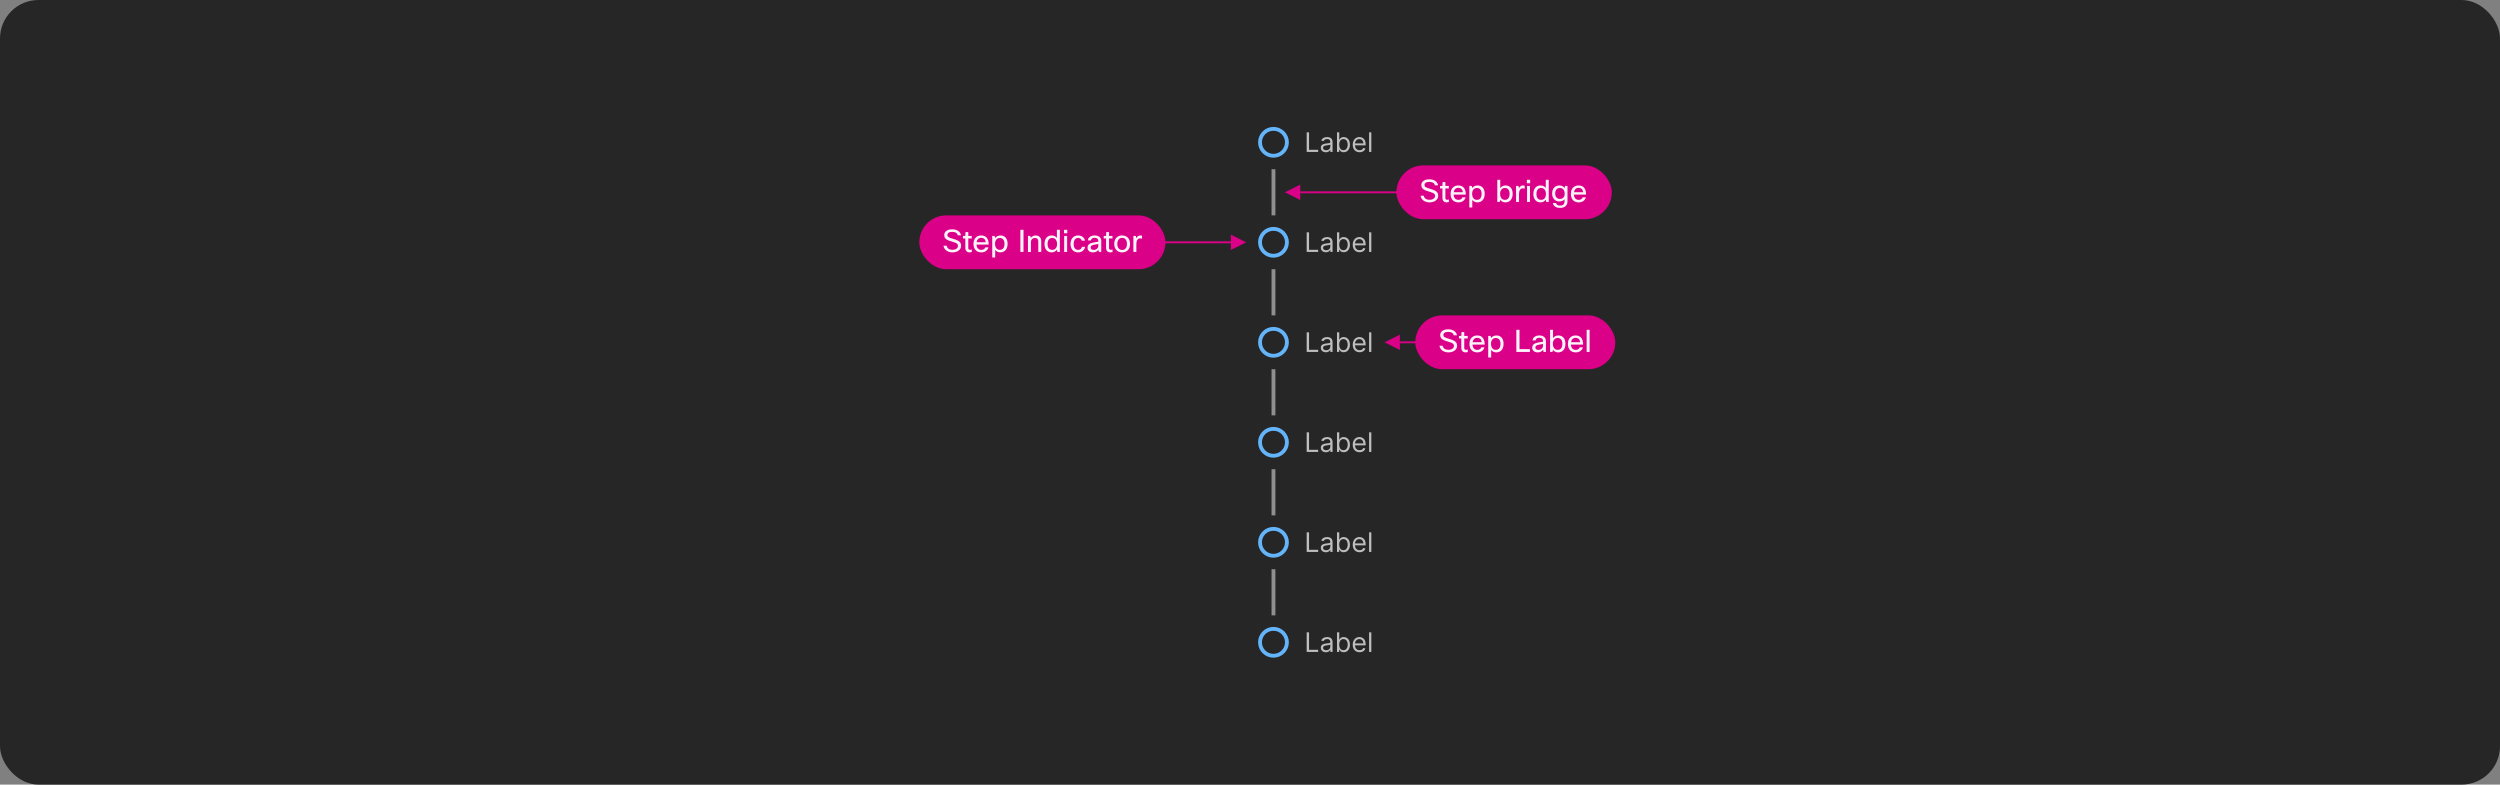 <svg width="1300" height="408" viewBox="0 0 1300 408" fill="none" xmlns="http://www.w3.org/2000/svg">
<rect x="0" y="0" width="1300" height="408" fill="#808080" stroke="none"/>
<rect width="1300" height="408" rx="20" fill="#262626"/>
<path d="M669.204 74C669.204 77.866 666.07 81 662.204 81C658.338 81 655.204 77.866 655.204 74C655.204 70.134 658.338 67 662.204 67C666.07 67 669.204 70.134 669.204 74Z" stroke="#64B4FA" stroke-width="2"/>
<g clip-path="url(#clip0_2029_12133)">
<path d="M679.472 79V68.818H680.705V77.906H685.438V79H679.472ZM689.435 79.179C688.951 79.179 688.512 79.088 688.118 78.906C687.723 78.72 687.41 78.453 687.178 78.105C686.946 77.754 686.83 77.329 686.83 76.832C686.83 76.395 686.916 76.04 687.089 75.769C687.261 75.493 687.491 75.278 687.78 75.122C688.068 74.966 688.386 74.85 688.734 74.774C689.086 74.695 689.439 74.632 689.793 74.585C690.257 74.526 690.633 74.481 690.922 74.451C691.213 74.418 691.426 74.363 691.558 74.287C691.694 74.211 691.762 74.078 691.762 73.889V73.849C691.762 73.359 691.628 72.978 691.359 72.706C691.094 72.434 690.691 72.298 690.151 72.298C689.591 72.298 689.152 72.421 688.834 72.666C688.516 72.912 688.292 73.173 688.163 73.452L687.049 73.054C687.248 72.59 687.513 72.229 687.844 71.97C688.179 71.708 688.544 71.526 688.938 71.423C689.336 71.317 689.727 71.264 690.111 71.264C690.357 71.264 690.638 71.294 690.957 71.354C691.278 71.41 691.588 71.528 691.886 71.707C692.188 71.886 692.438 72.156 692.637 72.517C692.836 72.878 692.935 73.362 692.935 73.969V79H691.762V77.966H691.702C691.623 78.132 691.49 78.309 691.305 78.498C691.119 78.687 690.872 78.847 690.564 78.98C690.256 79.113 689.879 79.179 689.435 79.179ZM689.614 78.125C690.078 78.125 690.469 78.034 690.788 77.852C691.109 77.669 691.351 77.434 691.513 77.146C691.679 76.857 691.762 76.554 691.762 76.236V75.162C691.712 75.222 691.603 75.276 691.434 75.326C691.268 75.372 691.076 75.414 690.857 75.45C690.642 75.483 690.431 75.513 690.226 75.54C690.024 75.563 689.86 75.583 689.734 75.599C689.429 75.639 689.144 75.704 688.878 75.793C688.617 75.879 688.405 76.01 688.242 76.186C688.083 76.358 688.003 76.594 688.003 76.892C688.003 77.3 688.154 77.608 688.456 77.817C688.761 78.022 689.147 78.125 689.614 78.125ZM695.236 79V68.818H696.409V72.577H696.509C696.595 72.444 696.714 72.275 696.867 72.07C697.022 71.861 697.244 71.675 697.533 71.513C697.824 71.347 698.219 71.264 698.716 71.264C699.359 71.264 699.926 71.425 700.416 71.746C700.907 72.068 701.29 72.524 701.565 73.114C701.84 73.704 701.977 74.4 701.977 75.202C701.977 76.01 701.84 76.711 701.565 77.305C701.29 77.895 700.908 78.352 700.421 78.677C699.934 78.998 699.372 79.159 698.736 79.159C698.245 79.159 697.853 79.078 697.558 78.915C697.263 78.75 697.036 78.562 696.877 78.354C696.717 78.142 696.595 77.966 696.509 77.827H696.369V79H695.236ZM696.389 75.182C696.389 75.758 696.474 76.267 696.643 76.708C696.812 77.146 697.059 77.489 697.384 77.737C697.708 77.983 698.106 78.105 698.577 78.105C699.067 78.105 699.477 77.976 699.805 77.717C700.136 77.456 700.385 77.104 700.551 76.663C700.72 76.219 700.804 75.725 700.804 75.182C700.804 74.645 700.721 74.161 700.555 73.73C700.393 73.296 700.146 72.953 699.815 72.701C699.487 72.446 699.074 72.318 698.577 72.318C698.1 72.318 697.698 72.439 697.374 72.681C697.049 72.92 696.804 73.254 696.638 73.685C696.472 74.113 696.389 74.612 696.389 75.182ZM706.974 79.159C706.238 79.159 705.603 78.997 705.07 78.672C704.539 78.344 704.13 77.886 703.842 77.3C703.557 76.71 703.414 76.024 703.414 75.242C703.414 74.459 703.557 73.77 703.842 73.173C704.13 72.573 704.531 72.106 705.045 71.771C705.562 71.433 706.165 71.264 706.854 71.264C707.252 71.264 707.645 71.331 708.033 71.463C708.421 71.596 708.774 71.811 709.092 72.109C709.41 72.404 709.663 72.796 709.852 73.283C710.041 73.77 710.136 74.37 710.136 75.082V75.579H704.249V74.565H708.943C708.943 74.135 708.856 73.75 708.684 73.412C708.515 73.074 708.273 72.807 707.958 72.612C707.647 72.416 707.279 72.318 706.854 72.318C706.387 72.318 705.983 72.434 705.641 72.666C705.303 72.895 705.043 73.193 704.861 73.561C704.679 73.929 704.587 74.323 704.587 74.744V75.421C704.587 75.997 704.687 76.486 704.886 76.887C705.088 77.285 705.368 77.588 705.726 77.797C706.084 78.002 706.5 78.105 706.974 78.105C707.282 78.105 707.56 78.062 707.809 77.976C708.061 77.886 708.278 77.754 708.46 77.578C708.643 77.399 708.783 77.177 708.883 76.912L710.016 77.23C709.897 77.615 709.697 77.953 709.415 78.244C709.133 78.533 708.785 78.758 708.371 78.921C707.957 79.079 707.491 79.159 706.974 79.159ZM713.094 68.818V79H711.921V68.818H713.094Z" fill="white" fill-opacity="0.7"/>
</g>
<rect x="661.204" y="88" width="2" height="24" fill="#8F8F8F"/>
<path d="M669.204 126C669.204 129.866 666.07 133 662.204 133C658.338 133 655.204 129.866 655.204 126C655.204 122.134 658.338 119 662.204 119C666.07 119 669.204 122.134 669.204 126Z" stroke="#64B4FA" stroke-width="2"/>
<g clip-path="url(#clip1_2029_12133)">
<path d="M679.472 131V120.818H680.705V129.906H685.438V131H679.472ZM689.435 131.179C688.951 131.179 688.512 131.088 688.118 130.906C687.723 130.72 687.41 130.453 687.178 130.105C686.946 129.754 686.83 129.33 686.83 128.832C686.83 128.395 686.916 128.04 687.089 127.768C687.261 127.493 687.491 127.278 687.78 127.122C688.068 126.966 688.386 126.85 688.734 126.774C689.086 126.695 689.439 126.632 689.793 126.585C690.257 126.526 690.633 126.481 690.922 126.451C691.213 126.418 691.426 126.363 691.558 126.287C691.694 126.211 691.762 126.078 691.762 125.889V125.849C691.762 125.359 691.628 124.978 691.359 124.706C691.094 124.434 690.691 124.298 690.151 124.298C689.591 124.298 689.152 124.421 688.834 124.666C688.516 124.911 688.292 125.173 688.163 125.452L687.049 125.054C687.248 124.59 687.513 124.229 687.844 123.97C688.179 123.708 688.544 123.526 688.938 123.423C689.336 123.317 689.727 123.264 690.111 123.264C690.357 123.264 690.638 123.294 690.957 123.354C691.278 123.41 691.588 123.528 691.886 123.707C692.188 123.886 692.438 124.156 692.637 124.517C692.836 124.878 692.935 125.362 692.935 125.969V131H691.762V129.966H691.702C691.623 130.132 691.49 130.309 691.305 130.498C691.119 130.687 690.872 130.848 690.564 130.98C690.256 131.113 689.879 131.179 689.435 131.179ZM689.614 130.125C690.078 130.125 690.469 130.034 690.788 129.852C691.109 129.669 691.351 129.434 691.513 129.146C691.679 128.857 691.762 128.554 691.762 128.236V127.162C691.712 127.222 691.603 127.276 691.434 127.326C691.268 127.372 691.076 127.414 690.857 127.45C690.642 127.483 690.431 127.513 690.226 127.54C690.024 127.563 689.86 127.583 689.734 127.599C689.429 127.639 689.144 127.704 688.878 127.793C688.617 127.879 688.405 128.01 688.242 128.186C688.083 128.358 688.003 128.594 688.003 128.892C688.003 129.3 688.154 129.608 688.456 129.817C688.761 130.022 689.147 130.125 689.614 130.125ZM695.236 131V120.818H696.409V124.577H696.509C696.595 124.444 696.714 124.275 696.867 124.07C697.022 123.861 697.244 123.675 697.533 123.513C697.824 123.347 698.219 123.264 698.716 123.264C699.359 123.264 699.926 123.425 700.416 123.746C700.907 124.068 701.29 124.524 701.565 125.114C701.84 125.704 701.977 126.4 701.977 127.202C701.977 128.01 701.84 128.711 701.565 129.305C701.29 129.895 700.908 130.352 700.421 130.677C699.934 130.998 699.372 131.159 698.736 131.159C698.245 131.159 697.853 131.078 697.558 130.915C697.263 130.75 697.036 130.562 696.877 130.354C696.717 130.142 696.595 129.966 696.509 129.827H696.369V131H695.236ZM696.389 127.182C696.389 127.759 696.474 128.267 696.643 128.708C696.812 129.146 697.059 129.489 697.384 129.737C697.708 129.982 698.106 130.105 698.577 130.105C699.067 130.105 699.477 129.976 699.805 129.717C700.136 129.455 700.385 129.104 700.551 128.663C700.72 128.219 700.804 127.725 700.804 127.182C700.804 126.645 700.721 126.161 700.555 125.73C700.393 125.296 700.146 124.953 699.815 124.701C699.487 124.446 699.074 124.318 698.577 124.318C698.1 124.318 697.698 124.439 697.374 124.681C697.049 124.92 696.804 125.254 696.638 125.685C696.472 126.113 696.389 126.612 696.389 127.182ZM706.974 131.159C706.238 131.159 705.603 130.997 705.07 130.672C704.539 130.344 704.13 129.886 703.842 129.3C703.557 128.71 703.414 128.024 703.414 127.241C703.414 126.459 703.557 125.77 703.842 125.173C704.13 124.573 704.531 124.106 705.045 123.771C705.562 123.433 706.165 123.264 706.854 123.264C707.252 123.264 707.645 123.33 708.033 123.463C708.421 123.596 708.774 123.811 709.092 124.109C709.41 124.404 709.663 124.795 709.852 125.283C710.041 125.77 710.136 126.37 710.136 127.082V127.58H704.249V126.565H708.943C708.943 126.134 708.856 125.75 708.684 125.412C708.515 125.074 708.273 124.807 707.958 124.612C707.647 124.416 707.279 124.318 706.854 124.318C706.387 124.318 705.983 124.434 705.641 124.666C705.303 124.895 705.043 125.193 704.861 125.561C704.679 125.929 704.587 126.323 704.587 126.744V127.42C704.587 127.997 704.687 128.486 704.886 128.887C705.088 129.285 705.368 129.588 705.726 129.797C706.084 130.002 706.5 130.105 706.974 130.105C707.282 130.105 707.56 130.062 707.809 129.976C708.061 129.886 708.278 129.754 708.46 129.578C708.643 129.399 708.783 129.177 708.883 128.912L710.016 129.23C709.897 129.615 709.697 129.953 709.415 130.244C709.133 130.533 708.785 130.758 708.371 130.92C707.957 131.08 707.491 131.159 706.974 131.159ZM713.094 120.818V131H711.921V120.818H713.094Z" fill="white" fill-opacity="0.7"/>
</g>
<rect x="661.204" y="140" width="2" height="24" fill="#8F8F8F"/>
<path d="M669.204 178C669.204 181.866 666.07 185 662.204 185C658.338 185 655.204 181.866 655.204 178C655.204 174.134 658.338 171 662.204 171C666.07 171 669.204 174.134 669.204 178Z" stroke="#64B4FA" stroke-width="2"/>
<g clip-path="url(#clip2_2029_12133)">
<path d="M679.472 183V172.818H680.705V181.906H685.438V183H679.472ZM689.435 183.179C688.951 183.179 688.512 183.088 688.118 182.906C687.723 182.72 687.41 182.453 687.178 182.105C686.946 181.754 686.83 181.33 686.83 180.832C686.83 180.395 686.916 180.04 687.089 179.768C687.261 179.493 687.491 179.278 687.78 179.122C688.068 178.966 688.386 178.85 688.734 178.774C689.086 178.695 689.439 178.632 689.793 178.585C690.257 178.526 690.633 178.481 690.922 178.451C691.213 178.418 691.426 178.363 691.558 178.287C691.694 178.211 691.762 178.078 691.762 177.889V177.849C691.762 177.359 691.628 176.978 691.359 176.706C691.094 176.434 690.691 176.298 690.151 176.298C689.591 176.298 689.152 176.421 688.834 176.666C688.516 176.911 688.292 177.173 688.163 177.452L687.049 177.054C687.248 176.59 687.513 176.229 687.844 175.97C688.179 175.708 688.544 175.526 688.938 175.423C689.336 175.317 689.727 175.264 690.111 175.264C690.357 175.264 690.638 175.294 690.957 175.354C691.278 175.41 691.588 175.528 691.886 175.707C692.188 175.886 692.438 176.156 692.637 176.517C692.836 176.878 692.935 177.362 692.935 177.969V183H691.762V181.966H691.702C691.623 182.132 691.49 182.309 691.305 182.498C691.119 182.687 690.872 182.848 690.564 182.98C690.256 183.113 689.879 183.179 689.435 183.179ZM689.614 182.125C690.078 182.125 690.469 182.034 690.788 181.852C691.109 181.669 691.351 181.434 691.513 181.146C691.679 180.857 691.762 180.554 691.762 180.236V179.162C691.712 179.222 691.603 179.276 691.434 179.326C691.268 179.372 691.076 179.414 690.857 179.45C690.642 179.483 690.431 179.513 690.226 179.54C690.024 179.563 689.86 179.583 689.734 179.599C689.429 179.639 689.144 179.704 688.878 179.793C688.617 179.879 688.405 180.01 688.242 180.186C688.083 180.358 688.003 180.594 688.003 180.892C688.003 181.3 688.154 181.608 688.456 181.817C688.761 182.022 689.147 182.125 689.614 182.125ZM695.236 183V172.818H696.409V176.577H696.509C696.595 176.444 696.714 176.275 696.867 176.07C697.022 175.861 697.244 175.675 697.533 175.513C697.824 175.347 698.219 175.264 698.716 175.264C699.359 175.264 699.926 175.425 700.416 175.746C700.907 176.068 701.29 176.524 701.565 177.114C701.84 177.704 701.977 178.4 701.977 179.202C701.977 180.01 701.84 180.711 701.565 181.305C701.29 181.895 700.908 182.352 700.421 182.677C699.934 182.998 699.372 183.159 698.736 183.159C698.245 183.159 697.853 183.078 697.558 182.915C697.263 182.75 697.036 182.562 696.877 182.354C696.717 182.142 696.595 181.966 696.509 181.827H696.369V183H695.236ZM696.389 179.182C696.389 179.759 696.474 180.267 696.643 180.708C696.812 181.146 697.059 181.489 697.384 181.737C697.708 181.982 698.106 182.105 698.577 182.105C699.067 182.105 699.477 181.976 699.805 181.717C700.136 181.455 700.385 181.104 700.551 180.663C700.72 180.219 700.804 179.725 700.804 179.182C700.804 178.645 700.721 178.161 700.555 177.73C700.393 177.296 700.146 176.953 699.815 176.701C699.487 176.446 699.074 176.318 698.577 176.318C698.1 176.318 697.698 176.439 697.374 176.681C697.049 176.92 696.804 177.254 696.638 177.685C696.472 178.113 696.389 178.612 696.389 179.182ZM706.974 183.159C706.238 183.159 705.603 182.997 705.07 182.672C704.539 182.344 704.13 181.886 703.842 181.3C703.557 180.71 703.414 180.024 703.414 179.241C703.414 178.459 703.557 177.77 703.842 177.173C704.13 176.573 704.531 176.106 705.045 175.771C705.562 175.433 706.165 175.264 706.854 175.264C707.252 175.264 707.645 175.33 708.033 175.463C708.421 175.596 708.774 175.811 709.092 176.109C709.41 176.404 709.663 176.795 709.852 177.283C710.041 177.77 710.136 178.37 710.136 179.082V179.58H704.249V178.565H708.943C708.943 178.134 708.856 177.75 708.684 177.412C708.515 177.074 708.273 176.807 707.958 176.612C707.647 176.416 707.279 176.318 706.854 176.318C706.387 176.318 705.983 176.434 705.641 176.666C705.303 176.895 705.043 177.193 704.861 177.561C704.679 177.929 704.587 178.323 704.587 178.744V179.42C704.587 179.997 704.687 180.486 704.886 180.887C705.088 181.285 705.368 181.588 705.726 181.797C706.084 182.002 706.5 182.105 706.974 182.105C707.282 182.105 707.56 182.062 707.809 181.976C708.061 181.886 708.278 181.754 708.46 181.578C708.643 181.399 708.783 181.177 708.883 180.912L710.016 181.23C709.897 181.615 709.697 181.953 709.415 182.244C709.133 182.533 708.785 182.758 708.371 182.92C707.957 183.08 707.491 183.159 706.974 183.159ZM713.094 172.818V183H711.921V172.818H713.094Z" fill="white" fill-opacity="0.7"/>
</g>
<rect x="661.204" y="192" width="2" height="24" fill="#8F8F8F"/>
<path d="M669.204 230C669.204 233.866 666.07 237 662.204 237C658.338 237 655.204 233.866 655.204 230C655.204 226.134 658.338 223 662.204 223C666.07 223 669.204 226.134 669.204 230Z" stroke="#64B4FA" stroke-width="2"/>
<g clip-path="url(#clip3_2029_12133)">
<path d="M679.472 235V224.818H680.705V233.906H685.438V235H679.472ZM689.435 235.179C688.951 235.179 688.512 235.088 688.118 234.906C687.723 234.72 687.41 234.453 687.178 234.105C686.946 233.754 686.83 233.33 686.83 232.832C686.83 232.395 686.916 232.04 687.089 231.768C687.261 231.493 687.491 231.278 687.78 231.122C688.068 230.966 688.386 230.85 688.734 230.774C689.086 230.695 689.439 230.632 689.793 230.585C690.257 230.526 690.633 230.481 690.922 230.451C691.213 230.418 691.426 230.363 691.558 230.287C691.694 230.211 691.762 230.078 691.762 229.889V229.849C691.762 229.359 691.628 228.978 691.359 228.706C691.094 228.434 690.691 228.298 690.151 228.298C689.591 228.298 689.152 228.421 688.834 228.666C688.516 228.911 688.292 229.173 688.163 229.452L687.049 229.054C687.248 228.59 687.513 228.229 687.844 227.97C688.179 227.708 688.544 227.526 688.938 227.423C689.336 227.317 689.727 227.264 690.111 227.264C690.357 227.264 690.638 227.294 690.957 227.354C691.278 227.41 691.588 227.528 691.886 227.707C692.188 227.886 692.438 228.156 692.637 228.517C692.836 228.878 692.935 229.362 692.935 229.969V235H691.762V233.966H691.702C691.623 234.132 691.49 234.309 691.305 234.498C691.119 234.687 690.872 234.848 690.564 234.98C690.256 235.113 689.879 235.179 689.435 235.179ZM689.614 234.125C690.078 234.125 690.469 234.034 690.788 233.852C691.109 233.669 691.351 233.434 691.513 233.146C691.679 232.857 691.762 232.554 691.762 232.236V231.162C691.712 231.222 691.603 231.276 691.434 231.326C691.268 231.372 691.076 231.414 690.857 231.45C690.642 231.483 690.431 231.513 690.226 231.54C690.024 231.563 689.86 231.583 689.734 231.599C689.429 231.639 689.144 231.704 688.878 231.793C688.617 231.879 688.405 232.01 688.242 232.186C688.083 232.358 688.003 232.594 688.003 232.892C688.003 233.3 688.154 233.608 688.456 233.817C688.761 234.022 689.147 234.125 689.614 234.125ZM695.236 235V224.818H696.409V228.577H696.509C696.595 228.444 696.714 228.275 696.867 228.07C697.022 227.861 697.244 227.675 697.533 227.513C697.824 227.347 698.219 227.264 698.716 227.264C699.359 227.264 699.926 227.425 700.416 227.746C700.907 228.068 701.29 228.524 701.565 229.114C701.84 229.704 701.977 230.4 701.977 231.202C701.977 232.01 701.84 232.711 701.565 233.305C701.29 233.895 700.908 234.352 700.421 234.677C699.934 234.998 699.372 235.159 698.736 235.159C698.245 235.159 697.853 235.078 697.558 234.915C697.263 234.75 697.036 234.562 696.877 234.354C696.717 234.142 696.595 233.966 696.509 233.827H696.369V235H695.236ZM696.389 231.182C696.389 231.759 696.474 232.267 696.643 232.708C696.812 233.146 697.059 233.489 697.384 233.737C697.708 233.982 698.106 234.105 698.577 234.105C699.067 234.105 699.477 233.976 699.805 233.717C700.136 233.455 700.385 233.104 700.551 232.663C700.72 232.219 700.804 231.725 700.804 231.182C700.804 230.645 700.721 230.161 700.555 229.73C700.393 229.296 700.146 228.953 699.815 228.701C699.487 228.446 699.074 228.318 698.577 228.318C698.1 228.318 697.698 228.439 697.374 228.681C697.049 228.92 696.804 229.254 696.638 229.685C696.472 230.113 696.389 230.612 696.389 231.182ZM706.974 235.159C706.238 235.159 705.603 234.997 705.07 234.672C704.539 234.344 704.13 233.886 703.842 233.3C703.557 232.71 703.414 232.024 703.414 231.241C703.414 230.459 703.557 229.77 703.842 229.173C704.13 228.573 704.531 228.106 705.045 227.771C705.562 227.433 706.165 227.264 706.854 227.264C707.252 227.264 707.645 227.33 708.033 227.463C708.421 227.596 708.774 227.811 709.092 228.109C709.41 228.404 709.663 228.795 709.852 229.283C710.041 229.77 710.136 230.37 710.136 231.082V231.58H704.249V230.565H708.943C708.943 230.134 708.856 229.75 708.684 229.412C708.515 229.074 708.273 228.807 707.958 228.612C707.647 228.416 707.279 228.318 706.854 228.318C706.387 228.318 705.983 228.434 705.641 228.666C705.303 228.895 705.043 229.193 704.861 229.561C704.679 229.929 704.587 230.323 704.587 230.744V231.42C704.587 231.997 704.687 232.486 704.886 232.887C705.088 233.285 705.368 233.588 705.726 233.797C706.084 234.002 706.5 234.105 706.974 234.105C707.282 234.105 707.56 234.062 707.809 233.976C708.061 233.886 708.278 233.754 708.46 233.578C708.643 233.399 708.783 233.177 708.883 232.912L710.016 233.23C709.897 233.615 709.697 233.953 709.415 234.244C709.133 234.533 708.785 234.758 708.371 234.92C707.957 235.08 707.491 235.159 706.974 235.159ZM713.094 224.818V235H711.921V224.818H713.094Z" fill="white" fill-opacity="0.7"/>
</g>
<rect x="661.204" y="244" width="2" height="24" fill="#8F8F8F"/>
<path d="M669.204 282C669.204 285.866 666.07 289 662.204 289C658.338 289 655.204 285.866 655.204 282C655.204 278.134 658.338 275 662.204 275C666.07 275 669.204 278.134 669.204 282Z" stroke="#64B4FA" stroke-width="2"/>
<g clip-path="url(#clip4_2029_12133)">
<path d="M679.472 287V276.818H680.705V285.906H685.438V287H679.472ZM689.435 287.179C688.951 287.179 688.512 287.088 688.118 286.906C687.723 286.72 687.41 286.453 687.178 286.105C686.946 285.754 686.83 285.33 686.83 284.832C686.83 284.395 686.916 284.04 687.089 283.768C687.261 283.493 687.491 283.278 687.78 283.122C688.068 282.966 688.386 282.85 688.734 282.774C689.086 282.695 689.439 282.632 689.793 282.585C690.257 282.526 690.633 282.481 690.922 282.451C691.213 282.418 691.426 282.363 691.558 282.287C691.694 282.211 691.762 282.078 691.762 281.889V281.849C691.762 281.359 691.628 280.978 691.359 280.706C691.094 280.434 690.691 280.298 690.151 280.298C689.591 280.298 689.152 280.421 688.834 280.666C688.516 280.911 688.292 281.173 688.163 281.452L687.049 281.054C687.248 280.59 687.513 280.229 687.844 279.97C688.179 279.708 688.544 279.526 688.938 279.423C689.336 279.317 689.727 279.264 690.111 279.264C690.357 279.264 690.638 279.294 690.957 279.354C691.278 279.41 691.588 279.528 691.886 279.707C692.188 279.886 692.438 280.156 692.637 280.517C692.836 280.878 692.935 281.362 692.935 281.969V287H691.762V285.966H691.702C691.623 286.132 691.49 286.309 691.305 286.498C691.119 286.687 690.872 286.848 690.564 286.98C690.256 287.113 689.879 287.179 689.435 287.179ZM689.614 286.125C690.078 286.125 690.469 286.034 690.788 285.852C691.109 285.669 691.351 285.434 691.513 285.146C691.679 284.857 691.762 284.554 691.762 284.236V283.162C691.712 283.222 691.603 283.276 691.434 283.326C691.268 283.372 691.076 283.414 690.857 283.45C690.642 283.483 690.431 283.513 690.226 283.54C690.024 283.563 689.86 283.583 689.734 283.599C689.429 283.639 689.144 283.704 688.878 283.793C688.617 283.879 688.405 284.01 688.242 284.186C688.083 284.358 688.003 284.594 688.003 284.892C688.003 285.3 688.154 285.608 688.456 285.817C688.761 286.022 689.147 286.125 689.614 286.125ZM695.236 287V276.818H696.409V280.577H696.509C696.595 280.444 696.714 280.275 696.867 280.07C697.022 279.861 697.244 279.675 697.533 279.513C697.824 279.347 698.219 279.264 698.716 279.264C699.359 279.264 699.926 279.425 700.416 279.746C700.907 280.068 701.29 280.524 701.565 281.114C701.84 281.704 701.977 282.4 701.977 283.202C701.977 284.01 701.84 284.711 701.565 285.305C701.29 285.895 700.908 286.352 700.421 286.677C699.934 286.998 699.372 287.159 698.736 287.159C698.245 287.159 697.853 287.078 697.558 286.915C697.263 286.75 697.036 286.562 696.877 286.354C696.717 286.142 696.595 285.966 696.509 285.827H696.369V287H695.236ZM696.389 283.182C696.389 283.759 696.474 284.267 696.643 284.708C696.812 285.146 697.059 285.489 697.384 285.737C697.708 285.982 698.106 286.105 698.577 286.105C699.067 286.105 699.477 285.976 699.805 285.717C700.136 285.455 700.385 285.104 700.551 284.663C700.72 284.219 700.804 283.725 700.804 283.182C700.804 282.645 700.721 282.161 700.555 281.73C700.393 281.296 700.146 280.953 699.815 280.701C699.487 280.446 699.074 280.318 698.577 280.318C698.1 280.318 697.698 280.439 697.374 280.681C697.049 280.92 696.804 281.254 696.638 281.685C696.472 282.113 696.389 282.612 696.389 283.182ZM706.974 287.159C706.238 287.159 705.603 286.997 705.07 286.672C704.539 286.344 704.13 285.886 703.842 285.3C703.557 284.71 703.414 284.024 703.414 283.241C703.414 282.459 703.557 281.77 703.842 281.173C704.13 280.573 704.531 280.106 705.045 279.771C705.562 279.433 706.165 279.264 706.854 279.264C707.252 279.264 707.645 279.33 708.033 279.463C708.421 279.596 708.774 279.811 709.092 280.109C709.41 280.404 709.663 280.795 709.852 281.283C710.041 281.77 710.136 282.37 710.136 283.082V283.58H704.249V282.565H708.943C708.943 282.134 708.856 281.75 708.684 281.412C708.515 281.074 708.273 280.807 707.958 280.612C707.647 280.416 707.279 280.318 706.854 280.318C706.387 280.318 705.983 280.434 705.641 280.666C705.303 280.895 705.043 281.193 704.861 281.561C704.679 281.929 704.587 282.323 704.587 282.744V283.42C704.587 283.997 704.687 284.486 704.886 284.887C705.088 285.285 705.368 285.588 705.726 285.797C706.084 286.002 706.5 286.105 706.974 286.105C707.282 286.105 707.56 286.062 707.809 285.976C708.061 285.886 708.278 285.754 708.46 285.578C708.643 285.399 708.783 285.177 708.883 284.912L710.016 285.23C709.897 285.615 709.697 285.953 709.415 286.244C709.133 286.533 708.785 286.758 708.371 286.92C707.957 287.08 707.491 287.159 706.974 287.159ZM713.094 276.818V287H711.921V276.818H713.094Z" fill="white" fill-opacity="0.7"/>
</g>
<rect x="661.204" y="296" width="2" height="24" fill="#8F8F8F"/>
<path d="M669.204 334C669.204 337.866 666.07 341 662.204 341C658.338 341 655.204 337.866 655.204 334C655.204 330.134 658.338 327 662.204 327C666.07 327 669.204 330.134 669.204 334Z" stroke="#64B4FA" stroke-width="2"/>
<g clip-path="url(#clip5_2029_12133)">
<path d="M679.472 339V328.818H680.705V337.906H685.438V339H679.472ZM689.435 339.179C688.951 339.179 688.512 339.088 688.118 338.906C687.723 338.72 687.41 338.453 687.178 338.105C686.946 337.754 686.83 337.33 686.83 336.832C686.83 336.395 686.916 336.04 687.089 335.768C687.261 335.493 687.491 335.278 687.78 335.122C688.068 334.966 688.386 334.85 688.734 334.774C689.086 334.695 689.439 334.632 689.793 334.585C690.257 334.526 690.633 334.481 690.922 334.451C691.213 334.418 691.426 334.363 691.558 334.287C691.694 334.211 691.762 334.078 691.762 333.889V333.849C691.762 333.359 691.628 332.978 691.359 332.706C691.094 332.434 690.691 332.298 690.151 332.298C689.591 332.298 689.152 332.421 688.834 332.666C688.516 332.911 688.292 333.173 688.163 333.452L687.049 333.054C687.248 332.59 687.513 332.229 687.844 331.97C688.179 331.708 688.544 331.526 688.938 331.423C689.336 331.317 689.727 331.264 690.111 331.264C690.357 331.264 690.638 331.294 690.957 331.354C691.278 331.41 691.588 331.528 691.886 331.707C692.188 331.886 692.438 332.156 692.637 332.517C692.836 332.878 692.935 333.362 692.935 333.969V339H691.762V337.966H691.702C691.623 338.132 691.49 338.309 691.305 338.498C691.119 338.687 690.872 338.848 690.564 338.98C690.256 339.113 689.879 339.179 689.435 339.179ZM689.614 338.125C690.078 338.125 690.469 338.034 690.788 337.852C691.109 337.669 691.351 337.434 691.513 337.146C691.679 336.857 691.762 336.554 691.762 336.236V335.162C691.712 335.222 691.603 335.276 691.434 335.326C691.268 335.372 691.076 335.414 690.857 335.45C690.642 335.483 690.431 335.513 690.226 335.54C690.024 335.563 689.86 335.583 689.734 335.599C689.429 335.639 689.144 335.704 688.878 335.793C688.617 335.879 688.405 336.01 688.242 336.186C688.083 336.358 688.003 336.594 688.003 336.892C688.003 337.3 688.154 337.608 688.456 337.817C688.761 338.022 689.147 338.125 689.614 338.125ZM695.236 339V328.818H696.409V332.577H696.509C696.595 332.444 696.714 332.275 696.867 332.07C697.022 331.861 697.244 331.675 697.533 331.513C697.824 331.347 698.219 331.264 698.716 331.264C699.359 331.264 699.926 331.425 700.416 331.746C700.907 332.068 701.29 332.524 701.565 333.114C701.84 333.704 701.977 334.4 701.977 335.202C701.977 336.01 701.84 336.711 701.565 337.305C701.29 337.895 700.908 338.352 700.421 338.677C699.934 338.998 699.372 339.159 698.736 339.159C698.245 339.159 697.853 339.078 697.558 338.915C697.263 338.75 697.036 338.562 696.877 338.354C696.717 338.142 696.595 337.966 696.509 337.827H696.369V339H695.236ZM696.389 335.182C696.389 335.759 696.474 336.267 696.643 336.708C696.812 337.146 697.059 337.489 697.384 337.737C697.708 337.982 698.106 338.105 698.577 338.105C699.067 338.105 699.477 337.976 699.805 337.717C700.136 337.455 700.385 337.104 700.551 336.663C700.72 336.219 700.804 335.725 700.804 335.182C700.804 334.645 700.721 334.161 700.555 333.73C700.393 333.296 700.146 332.953 699.815 332.701C699.487 332.446 699.074 332.318 698.577 332.318C698.1 332.318 697.698 332.439 697.374 332.681C697.049 332.92 696.804 333.254 696.638 333.685C696.472 334.113 696.389 334.612 696.389 335.182ZM706.974 339.159C706.238 339.159 705.603 338.997 705.07 338.672C704.539 338.344 704.13 337.886 703.842 337.3C703.557 336.71 703.414 336.024 703.414 335.241C703.414 334.459 703.557 333.77 703.842 333.173C704.13 332.573 704.531 332.106 705.045 331.771C705.562 331.433 706.165 331.264 706.854 331.264C707.252 331.264 707.645 331.33 708.033 331.463C708.421 331.596 708.774 331.811 709.092 332.109C709.41 332.404 709.663 332.795 709.852 333.283C710.041 333.77 710.136 334.37 710.136 335.082V335.58H704.249V334.565H708.943C708.943 334.134 708.856 333.75 708.684 333.412C708.515 333.074 708.273 332.807 707.958 332.612C707.647 332.416 707.279 332.318 706.854 332.318C706.387 332.318 705.983 332.434 705.641 332.666C705.303 332.895 705.043 333.193 704.861 333.561C704.679 333.929 704.587 334.323 704.587 334.744V335.42C704.587 335.997 704.687 336.486 704.886 336.887C705.088 337.285 705.368 337.588 705.726 337.797C706.084 338.002 706.5 338.105 706.974 338.105C707.282 338.105 707.56 338.062 707.809 337.976C708.061 337.886 708.278 337.754 708.46 337.578C708.643 337.399 708.783 337.177 708.883 336.912L710.016 337.23C709.897 337.615 709.697 337.953 709.415 338.244C709.133 338.533 708.785 338.758 708.371 338.92C707.957 339.08 707.491 339.159 706.974 339.159ZM713.094 328.818V339H711.921V328.818H713.094Z" fill="white" fill-opacity="0.7"/>
</g>
<path d="M598.046 126H640.046" stroke="#DA0087"/>
<path d="M648.046 126L640.046 122V130L648.046 126Z" fill="#DA0087"/>
<rect x="478.046" y="112" width="128" height="28" rx="14" fill="#DA0087"/>
<path d="M498.142 127.88C498.142 127.496 498.057 127.192 497.886 126.968C497.694 126.701 497.342 126.456 496.83 126.232C496.318 126.008 495.545 125.752 494.51 125.464C493.123 125.08 492.169 124.605 491.646 124.04C491.219 123.581 491.006 122.968 491.006 122.2C491.006 121.272 491.411 120.536 492.222 119.992C492.969 119.491 493.939 119.24 495.134 119.24C496.467 119.24 497.55 119.555 498.382 120.184C499.129 120.739 499.566 121.464 499.694 122.36H498.014C497.918 121.752 497.598 121.299 497.054 121C496.574 120.723 495.934 120.584 495.134 120.584C494.238 120.584 493.577 120.755 493.15 121.096C492.809 121.363 492.638 121.709 492.638 122.136C492.638 122.413 492.681 122.643 492.766 122.824C492.862 122.995 493.022 123.149 493.246 123.288C493.662 123.565 494.467 123.869 495.662 124.2C497.326 124.669 498.451 125.203 499.038 125.8C499.529 126.291 499.774 126.963 499.774 127.816C499.774 128.829 499.331 129.667 498.446 130.328C497.614 130.936 496.558 131.24 495.278 131.24C493.945 131.24 492.841 130.883 491.966 130.168C491.209 129.549 490.755 128.749 490.606 127.768H492.286C492.393 128.472 492.729 129.011 493.294 129.384C493.806 129.725 494.457 129.896 495.246 129.896C496.227 129.896 496.979 129.672 497.502 129.224C497.929 128.861 498.142 128.413 498.142 127.88ZM505.331 129.768V131.08C504.936 131.187 504.558 131.24 504.195 131.24C503.427 131.24 502.851 131 502.467 130.52C502.136 130.125 501.971 129.597 501.971 128.936V123.992H500.739V122.68H501.971L502.067 120.68H503.507V122.68H505.299V123.992H503.507V128.968C503.507 129.587 503.8 129.896 504.387 129.896C504.664 129.896 504.979 129.853 505.331 129.768ZM512.361 128.6H514.025C513.79 129.443 513.326 130.104 512.633 130.584C511.982 131.021 511.204 131.24 510.297 131.24C508.985 131.24 507.961 130.824 507.225 129.992C506.553 129.213 506.217 128.163 506.217 126.84C506.217 125.336 506.644 124.195 507.497 123.416C508.201 122.765 509.108 122.44 510.217 122.44C511.518 122.44 512.5 122.861 513.161 123.704C513.801 124.515 514.121 125.672 514.121 127.176H507.785C507.849 128.157 508.148 128.888 508.681 129.368C509.118 129.752 509.673 129.944 510.345 129.944C510.868 129.944 511.321 129.8 511.705 129.512C512.025 129.267 512.244 128.963 512.361 128.6ZM510.249 123.672C509.566 123.672 509.017 123.885 508.601 124.312C508.206 124.707 507.956 125.256 507.849 125.96H512.553C512.5 125.16 512.233 124.563 511.753 124.168C511.369 123.837 510.868 123.672 510.249 123.672ZM515.963 122.68H517.227L517.467 123.768C518.149 122.883 519.088 122.44 520.283 122.44C521.477 122.44 522.405 122.867 523.067 123.72C523.653 124.488 523.947 125.507 523.947 126.776C523.947 128.28 523.547 129.432 522.747 130.232C522.075 130.904 521.216 131.24 520.171 131.24C518.987 131.24 518.096 130.803 517.499 129.928V133.88H515.963V122.68ZM522.347 126.744C522.347 125.699 522.085 124.915 521.563 124.392C521.147 123.965 520.603 123.752 519.931 123.752C519.152 123.752 518.533 124.035 518.075 124.6C517.637 125.144 517.419 125.859 517.419 126.744C517.419 127.811 517.68 128.627 518.203 129.192C518.64 129.683 519.216 129.928 519.931 129.928C520.731 129.928 521.339 129.635 521.755 129.048C522.149 128.504 522.347 127.736 522.347 126.744ZM530.59 119.48H532.222V131H530.59V119.48ZM536.077 131H534.541V122.68H535.805L535.981 123.736C536.6 122.872 537.442 122.44 538.509 122.44C539.49 122.44 540.242 122.744 540.765 123.352C541.224 123.896 541.453 124.637 541.453 125.576V131H539.917V125.592C539.917 124.365 539.325 123.752 538.141 123.752C537.522 123.752 537.016 123.965 536.621 124.392C536.258 124.776 536.077 125.267 536.077 125.864V131ZM551.123 131H549.859L549.587 129.832C548.947 130.771 548.024 131.24 546.819 131.24C545.656 131.24 544.739 130.819 544.067 129.976C543.448 129.197 543.139 128.168 543.139 126.888C543.139 125.341 543.534 124.179 544.323 123.4C544.984 122.76 545.848 122.44 546.915 122.44C548.067 122.44 548.958 122.872 549.587 123.736V119.48H551.123V131ZM544.739 126.92C544.739 127.955 544.995 128.739 545.507 129.272C545.934 129.709 546.483 129.928 547.155 129.928C547.987 129.928 548.632 129.613 549.091 128.984C549.475 128.44 549.667 127.757 549.667 126.936C549.667 125.859 549.411 125.037 548.899 124.472C548.462 123.992 547.88 123.752 547.155 123.752C546.344 123.752 545.731 124.045 545.315 124.632C544.931 125.165 544.739 125.928 544.739 126.92ZM555.001 121.288H553.273V119.48H555.001V121.288ZM554.905 131H553.369V122.68H554.905V131ZM562.574 128.328H564.254C564.126 129.224 563.705 129.944 562.99 130.488C562.34 130.989 561.545 131.24 560.606 131.24C559.38 131.24 558.404 130.819 557.678 129.976C557.006 129.197 556.67 128.173 556.67 126.904C556.67 125.432 557.076 124.291 557.886 123.48C558.58 122.787 559.481 122.44 560.59 122.44C561.614 122.44 562.457 122.712 563.118 123.256C563.705 123.736 564.062 124.365 564.19 125.144H562.494C562.388 124.696 562.169 124.349 561.838 124.104C561.518 123.859 561.113 123.736 560.622 123.736C559.865 123.736 559.284 124.035 558.878 124.632C558.494 125.187 558.302 125.96 558.302 126.952C558.302 127.987 558.558 128.771 559.07 129.304C559.476 129.731 559.998 129.944 560.638 129.944C561.193 129.944 561.646 129.784 561.998 129.464C562.308 129.187 562.5 128.808 562.574 128.328ZM567.322 125H565.69C565.775 124.168 566.17 123.523 566.874 123.064C567.503 122.648 568.298 122.44 569.258 122.44C570.399 122.44 571.274 122.739 571.882 123.336C572.394 123.848 572.65 124.509 572.65 125.32V131H571.386L571.194 129.864C570.543 130.781 569.615 131.24 568.41 131.24C567.46 131.24 566.719 130.984 566.186 130.472C565.748 130.045 565.53 129.507 565.53 128.856C565.53 128.035 565.812 127.4 566.378 126.952C566.879 126.557 567.647 126.269 568.682 126.088L571.114 125.672V125.256C571.114 124.712 570.927 124.301 570.554 124.024C570.223 123.779 569.77 123.656 569.194 123.656C568.063 123.656 567.439 124.104 567.322 125ZM568.778 129.944C569.428 129.944 569.994 129.731 570.474 129.304C570.9 128.909 571.114 128.456 571.114 127.944V126.872L569.05 127.24C568.292 127.368 567.775 127.565 567.498 127.832C567.274 128.045 567.162 128.333 567.162 128.696C567.162 129.101 567.3 129.411 567.578 129.624C567.855 129.837 568.255 129.944 568.778 129.944ZM578.519 129.768V131.08C578.124 131.187 577.745 131.24 577.383 131.24C576.615 131.24 576.039 131 575.655 130.52C575.324 130.125 575.159 129.597 575.159 128.936V123.992H573.927V122.68H575.159L575.255 120.68H576.695V122.68H578.487V123.992H576.695V128.968C576.695 129.587 576.988 129.896 577.575 129.896C577.852 129.896 578.167 129.853 578.519 129.768ZM579.405 126.84C579.405 125.315 579.858 124.163 580.765 123.384C581.49 122.755 582.407 122.44 583.517 122.44C584.807 122.44 585.821 122.851 586.557 123.672C587.261 124.44 587.613 125.496 587.613 126.84C587.613 128.344 587.17 129.491 586.285 130.28C585.559 130.92 584.631 131.24 583.501 131.24C582.21 131.24 581.191 130.813 580.445 129.96C579.751 129.181 579.405 128.141 579.405 126.84ZM581.005 126.84C581.005 127.907 581.277 128.723 581.821 129.288C582.269 129.757 582.839 129.992 583.533 129.992C584.343 129.992 584.967 129.688 585.405 129.08C585.81 128.525 586.013 127.779 586.013 126.84C586.013 125.752 585.746 124.931 585.213 124.376C584.775 123.917 584.21 123.688 583.517 123.688C582.717 123.688 582.093 123.992 581.645 124.6C581.218 125.155 581.005 125.901 581.005 126.84ZM590.905 131H589.369V122.68H590.633L590.841 123.912C591.31 122.931 592.014 122.44 592.953 122.44C593.262 122.44 593.566 122.477 593.865 122.552V124.088C593.502 123.992 593.177 123.944 592.889 123.944C592.27 123.944 591.785 124.195 591.433 124.696C591.081 125.197 590.905 125.907 590.905 126.824V131Z" fill="white" fill-opacity="0.95"/>
<path d="M734.138 100H676.138" stroke="#DA0087"/>
<path d="M668.138 100L676.138 96V104L668.138 100Z" fill="#DA0087"/>
<rect x="726.138" y="86" width="112" height="28" rx="14" fill="#DA0087"/>
<path d="M746.234 101.88C746.234 101.496 746.148 101.192 745.978 100.968C745.786 100.701 745.434 100.456 744.922 100.232C744.41 100.008 743.636 99.752 742.602 99.464C741.215 99.08 740.26 98.605 739.738 98.04C739.311 97.581 739.098 96.968 739.098 96.2C739.098 95.272 739.503 94.536 740.314 93.992C741.06 93.491 742.031 93.24 743.226 93.24C744.559 93.24 745.642 93.555 746.474 94.184C747.22 94.739 747.658 95.464 747.786 96.36H746.106C746.01 95.752 745.69 95.299 745.146 95C744.666 94.723 744.026 94.584 743.226 94.584C742.33 94.584 741.668 94.755 741.242 95.096C740.9 95.363 740.73 95.709 740.73 96.136C740.73 96.413 740.772 96.643 740.858 96.824C740.954 96.995 741.114 97.149 741.338 97.288C741.754 97.565 742.559 97.869 743.754 98.2C745.418 98.669 746.543 99.203 747.13 99.8C747.62 100.291 747.866 100.963 747.866 101.816C747.866 102.829 747.423 103.667 746.538 104.328C745.706 104.936 744.65 105.24 743.37 105.24C742.036 105.24 740.932 104.883 740.058 104.168C739.3 103.549 738.847 102.749 738.698 101.768H740.378C740.484 102.472 740.82 103.011 741.386 103.384C741.898 103.725 742.548 103.896 743.338 103.896C744.319 103.896 745.071 103.672 745.594 103.224C746.02 102.861 746.234 102.413 746.234 101.88ZM753.423 103.768V105.08C753.028 105.187 752.649 105.24 752.287 105.24C751.519 105.24 750.943 105 750.559 104.52C750.228 104.125 750.063 103.597 750.063 102.936V97.992H748.831V96.68H750.063L750.159 94.68H751.599V96.68H753.391V97.992H751.599V102.968C751.599 103.587 751.892 103.896 752.479 103.896C752.756 103.896 753.071 103.853 753.423 103.768ZM760.453 102.6H762.117C761.882 103.443 761.418 104.104 760.725 104.584C760.074 105.021 759.296 105.24 758.389 105.24C757.077 105.24 756.053 104.824 755.317 103.992C754.645 103.213 754.309 102.163 754.309 100.84C754.309 99.336 754.736 98.195 755.589 97.416C756.293 96.765 757.2 96.44 758.309 96.44C759.61 96.44 760.592 96.861 761.253 97.704C761.893 98.515 762.213 99.672 762.213 101.176H755.877C755.941 102.157 756.24 102.888 756.773 103.368C757.21 103.752 757.765 103.944 758.437 103.944C758.96 103.944 759.413 103.8 759.797 103.512C760.117 103.267 760.336 102.963 760.453 102.6ZM758.341 97.672C757.658 97.672 757.109 97.885 756.693 98.312C756.298 98.707 756.048 99.256 755.941 99.96H760.645C760.592 99.16 760.325 98.563 759.845 98.168C759.461 97.837 758.96 97.672 758.341 97.672ZM764.055 96.68H765.319L765.559 97.768C766.241 96.883 767.18 96.44 768.375 96.44C769.569 96.44 770.497 96.867 771.159 97.72C771.745 98.488 772.039 99.507 772.039 100.776C772.039 102.28 771.639 103.432 770.839 104.232C770.167 104.904 769.308 105.24 768.263 105.24C767.079 105.24 766.188 104.803 765.591 103.928V107.88H764.055V96.68ZM770.439 100.744C770.439 99.699 770.177 98.915 769.655 98.392C769.239 97.965 768.695 97.752 768.023 97.752C767.244 97.752 766.625 98.035 766.167 98.6C765.729 99.144 765.511 99.859 765.511 100.744C765.511 101.811 765.772 102.627 766.295 103.192C766.732 103.683 767.308 103.928 768.023 103.928C768.823 103.928 769.431 103.635 769.847 103.048C770.241 102.504 770.439 101.736 770.439 100.744ZM779.865 105H778.601V93.48H780.137V97.832C780.788 96.904 781.716 96.44 782.921 96.44C784.116 96.44 785.044 96.867 785.705 97.72C786.292 98.488 786.585 99.507 786.585 100.776C786.585 102.28 786.185 103.432 785.385 104.232C784.713 104.904 783.855 105.24 782.809 105.24C781.625 105.24 780.724 104.792 780.105 103.896L779.865 105ZM784.985 100.744C784.985 99.699 784.724 98.915 784.201 98.392C783.785 97.965 783.241 97.752 782.569 97.752C781.791 97.752 781.172 98.035 780.713 98.6C780.276 99.144 780.057 99.859 780.057 100.744C780.057 101.811 780.319 102.627 780.841 103.192C781.279 103.683 781.855 103.928 782.569 103.928C783.369 103.928 783.977 103.635 784.393 103.048C784.788 102.504 784.985 101.736 784.985 100.744ZM789.887 105H788.351V96.68H789.615L789.823 97.912C790.293 96.931 790.997 96.44 791.935 96.44C792.245 96.44 792.549 96.477 792.847 96.552V98.088C792.485 97.992 792.159 97.944 791.871 97.944C791.253 97.944 790.767 98.195 790.415 98.696C790.063 99.197 789.887 99.907 789.887 100.824V105ZM795.687 95.288H793.959V93.48H795.687V95.288ZM795.591 105H794.055V96.68H795.591V105ZM805.34 105H804.076L803.804 103.832C803.164 104.771 802.241 105.24 801.036 105.24C799.873 105.24 798.956 104.819 798.284 103.976C797.665 103.197 797.356 102.168 797.356 100.888C797.356 99.341 797.75 98.179 798.54 97.4C799.201 96.76 800.065 96.44 801.132 96.44C802.284 96.44 803.174 96.872 803.804 97.736V93.48H805.34V105ZM798.956 100.92C798.956 101.955 799.212 102.739 799.724 103.272C800.15 103.709 800.7 103.928 801.372 103.928C802.204 103.928 802.849 103.613 803.308 102.984C803.692 102.44 803.884 101.757 803.884 100.936C803.884 99.859 803.628 99.037 803.116 98.472C802.678 97.992 802.097 97.752 801.372 97.752C800.561 97.752 799.948 98.045 799.532 98.632C799.148 99.165 798.956 99.928 798.956 100.92ZM807.49 105.56H809.138C809.212 105.987 809.426 106.317 809.778 106.552C810.14 106.787 810.615 106.904 811.202 106.904C812.023 106.904 812.636 106.691 813.042 106.264C813.383 105.901 813.554 105.395 813.554 104.744V103.672C812.935 104.397 812.012 104.76 810.786 104.76C809.676 104.76 808.775 104.36 808.082 103.56C807.431 102.813 807.106 101.843 807.106 100.648C807.106 99.261 807.5 98.189 808.29 97.432C808.962 96.771 809.826 96.44 810.882 96.44C812.076 96.44 812.978 96.888 813.586 97.784L813.826 96.68H815.09V104.824C815.09 105.869 814.711 106.691 813.954 107.288C813.271 107.843 812.37 108.12 811.25 108.12C810.087 108.12 809.175 107.859 808.514 107.336C807.959 106.899 807.618 106.307 807.49 105.56ZM808.706 100.68C808.706 101.587 808.972 102.296 809.506 102.808C809.943 103.235 810.482 103.448 811.122 103.448C811.964 103.448 812.61 103.171 813.058 102.616C813.442 102.147 813.634 101.517 813.634 100.728C813.634 99.715 813.372 98.941 812.85 98.408C812.412 97.971 811.836 97.752 811.122 97.752C810.332 97.752 809.724 98.024 809.298 98.568C808.903 99.08 808.706 99.784 808.706 100.68ZM823 102.6H824.664C824.429 103.443 823.965 104.104 823.272 104.584C822.621 105.021 821.842 105.24 820.936 105.24C819.624 105.24 818.6 104.824 817.864 103.992C817.192 103.213 816.856 102.163 816.856 100.84C816.856 99.336 817.282 98.195 818.136 97.416C818.84 96.765 819.746 96.44 820.856 96.44C822.157 96.44 823.138 96.861 823.8 97.704C824.44 98.515 824.76 99.672 824.76 101.176H818.424C818.488 102.157 818.786 102.888 819.32 103.368C819.757 103.752 820.312 103.944 820.984 103.944C821.506 103.944 821.96 103.8 822.344 103.512C822.664 103.267 822.882 102.963 823 102.6ZM820.888 97.672C820.205 97.672 819.656 97.885 819.24 98.312C818.845 98.707 818.594 99.256 818.488 99.96H823.192C823.138 99.16 822.872 98.563 822.392 98.168C822.008 97.837 821.506 97.672 820.888 97.672Z" fill="white" fill-opacity="0.95"/>
<path d="M743.954 178H727.954" stroke="#DA0087"/>
<path d="M719.954 178L727.954 174V182L719.954 178Z" fill="#DA0087"/>
<rect x="735.954" y="164" width="104" height="28" rx="14" fill="#DA0087"/>
<path d="M756.05 179.88C756.05 179.496 755.965 179.192 755.794 178.968C755.602 178.701 755.25 178.456 754.738 178.232C754.226 178.008 753.453 177.752 752.418 177.464C751.031 177.08 750.077 176.605 749.554 176.04C749.127 175.581 748.914 174.968 748.914 174.2C748.914 173.272 749.319 172.536 750.13 171.992C750.877 171.491 751.847 171.24 753.042 171.24C754.375 171.24 755.458 171.555 756.29 172.184C757.037 172.739 757.474 173.464 757.602 174.36H755.922C755.826 173.752 755.506 173.299 754.962 173C754.482 172.723 753.842 172.584 753.042 172.584C752.146 172.584 751.485 172.755 751.058 173.096C750.717 173.363 750.546 173.709 750.546 174.136C750.546 174.413 750.589 174.643 750.674 174.824C750.77 174.995 750.93 175.149 751.154 175.288C751.57 175.565 752.375 175.869 753.57 176.2C755.234 176.669 756.359 177.203 756.946 177.8C757.437 178.291 757.682 178.963 757.682 179.816C757.682 180.829 757.239 181.667 756.354 182.328C755.522 182.936 754.466 183.24 753.186 183.24C751.853 183.24 750.749 182.883 749.874 182.168C749.117 181.549 748.663 180.749 748.514 179.768H750.194C750.301 180.472 750.637 181.011 751.202 181.384C751.714 181.725 752.365 181.896 753.154 181.896C754.135 181.896 754.887 181.672 755.41 181.224C755.837 180.861 756.05 180.413 756.05 179.88ZM763.239 181.768V183.08C762.845 183.187 762.466 183.24 762.103 183.24C761.335 183.24 760.759 183 760.375 182.52C760.045 182.125 759.879 181.597 759.879 180.936V175.992H758.647V174.68H759.879L759.975 172.68H761.415V174.68H763.207V175.992H761.415V180.968C761.415 181.587 761.709 181.896 762.295 181.896C762.573 181.896 762.887 181.853 763.239 181.768ZM770.269 180.6H771.933C771.699 181.443 771.235 182.104 770.541 182.584C769.891 183.021 769.112 183.24 768.205 183.24C766.893 183.24 765.869 182.824 765.133 181.992C764.461 181.213 764.125 180.163 764.125 178.84C764.125 177.336 764.552 176.195 765.405 175.416C766.109 174.765 767.016 174.44 768.125 174.44C769.427 174.44 770.408 174.861 771.069 175.704C771.709 176.515 772.029 177.672 772.029 179.176H765.693C765.757 180.157 766.056 180.888 766.589 181.368C767.027 181.752 767.581 181.944 768.253 181.944C768.776 181.944 769.229 181.8 769.613 181.512C769.933 181.267 770.152 180.963 770.269 180.6ZM768.157 175.672C767.475 175.672 766.925 175.885 766.509 176.312C766.115 176.707 765.864 177.256 765.757 177.96H770.461C770.408 177.16 770.141 176.563 769.661 176.168C769.277 175.837 768.776 175.672 768.157 175.672ZM773.871 174.68H775.135L775.375 175.768C776.058 174.883 776.996 174.44 778.191 174.44C779.386 174.44 780.314 174.867 780.975 175.72C781.562 176.488 781.855 177.507 781.855 178.776C781.855 180.28 781.455 181.432 780.655 182.232C779.983 182.904 779.124 183.24 778.079 183.24C776.895 183.24 776.004 182.803 775.407 181.928V185.88H773.871V174.68ZM780.255 178.744C780.255 177.699 779.994 176.915 779.471 176.392C779.055 175.965 778.511 175.752 777.839 175.752C777.06 175.752 776.442 176.035 775.983 176.6C775.546 177.144 775.327 177.859 775.327 178.744C775.327 179.811 775.588 180.627 776.111 181.192C776.548 181.683 777.124 181.928 777.839 181.928C778.639 181.928 779.247 181.635 779.663 181.048C780.058 180.504 780.255 179.736 780.255 178.744ZM788.498 171.48H790.146V181.544H795.57V183H788.498V171.48ZM798.558 177H796.926C797.011 176.168 797.406 175.523 798.11 175.064C798.739 174.648 799.534 174.44 800.494 174.44C801.635 174.44 802.51 174.739 803.118 175.336C803.63 175.848 803.886 176.509 803.886 177.32V183H802.622L802.43 181.864C801.779 182.781 800.851 183.24 799.646 183.24C798.697 183.24 797.955 182.984 797.422 182.472C796.985 182.045 796.766 181.507 796.766 180.856C796.766 180.035 797.049 179.4 797.614 178.952C798.115 178.557 798.883 178.269 799.918 178.088L802.35 177.672V177.256C802.35 176.712 802.163 176.301 801.79 176.024C801.459 175.779 801.006 175.656 800.43 175.656C799.299 175.656 798.675 176.104 798.558 177ZM800.014 181.944C800.665 181.944 801.23 181.731 801.71 181.304C802.137 180.909 802.35 180.456 802.35 179.944V178.872L800.286 179.24C799.529 179.368 799.011 179.565 798.734 179.832C798.51 180.045 798.398 180.333 798.398 180.696C798.398 181.101 798.537 181.411 798.814 181.624C799.091 181.837 799.491 181.944 800.014 181.944ZM807.307 183H806.043V171.48H807.579V175.832C808.23 174.904 809.158 174.44 810.363 174.44C811.558 174.44 812.486 174.867 813.147 175.72C813.734 176.488 814.027 177.507 814.027 178.776C814.027 180.28 813.627 181.432 812.827 182.232C812.155 182.904 811.296 183.24 810.251 183.24C809.067 183.24 808.166 182.792 807.547 181.896L807.307 183ZM812.427 178.744C812.427 177.699 812.166 176.915 811.643 176.392C811.227 175.965 810.683 175.752 810.011 175.752C809.232 175.752 808.614 176.035 808.155 176.6C807.718 177.144 807.499 177.859 807.499 178.744C807.499 179.811 807.76 180.627 808.283 181.192C808.72 181.683 809.296 181.928 810.011 181.928C810.811 181.928 811.419 181.635 811.835 181.048C812.23 180.504 812.427 179.736 812.427 178.744ZM821.457 180.6H823.121C822.886 181.443 822.422 182.104 821.729 182.584C821.078 183.021 820.3 183.24 819.393 183.24C818.081 183.24 817.057 182.824 816.321 181.992C815.649 181.213 815.313 180.163 815.313 178.84C815.313 177.336 815.74 176.195 816.593 175.416C817.297 174.765 818.204 174.44 819.313 174.44C820.614 174.44 821.596 174.861 822.257 175.704C822.897 176.515 823.217 177.672 823.217 179.176H816.881C816.945 180.157 817.244 180.888 817.777 181.368C818.214 181.752 818.769 181.944 819.441 181.944C819.964 181.944 820.417 181.8 820.801 181.512C821.121 181.267 821.34 180.963 821.457 180.6ZM819.345 175.672C818.662 175.672 818.113 175.885 817.697 176.312C817.302 176.707 817.052 177.256 816.945 177.96H821.649C821.596 177.16 821.329 176.563 820.849 176.168C820.465 175.837 819.964 175.672 819.345 175.672ZM826.594 171.48V183H825.058V171.48H826.594Z" fill="white" fill-opacity="0.95"/>
<defs>
<clipPath id="clip0_2029_12133">
<rect width="36" height="20" fill="white" transform="translate(678.204 64)"/>
</clipPath>
<clipPath id="clip1_2029_12133">
<rect width="36" height="20" fill="white" transform="translate(678.204 116)"/>
</clipPath>
<clipPath id="clip2_2029_12133">
<rect width="36" height="20" fill="white" transform="translate(678.204 168)"/>
</clipPath>
<clipPath id="clip3_2029_12133">
<rect width="36" height="20" fill="white" transform="translate(678.204 220)"/>
</clipPath>
<clipPath id="clip4_2029_12133">
<rect width="36" height="20" fill="white" transform="translate(678.204 272)"/>
</clipPath>
<clipPath id="clip5_2029_12133">
<rect width="36" height="20" fill="white" transform="translate(678.204 324)"/>
</clipPath>
</defs>
</svg>
